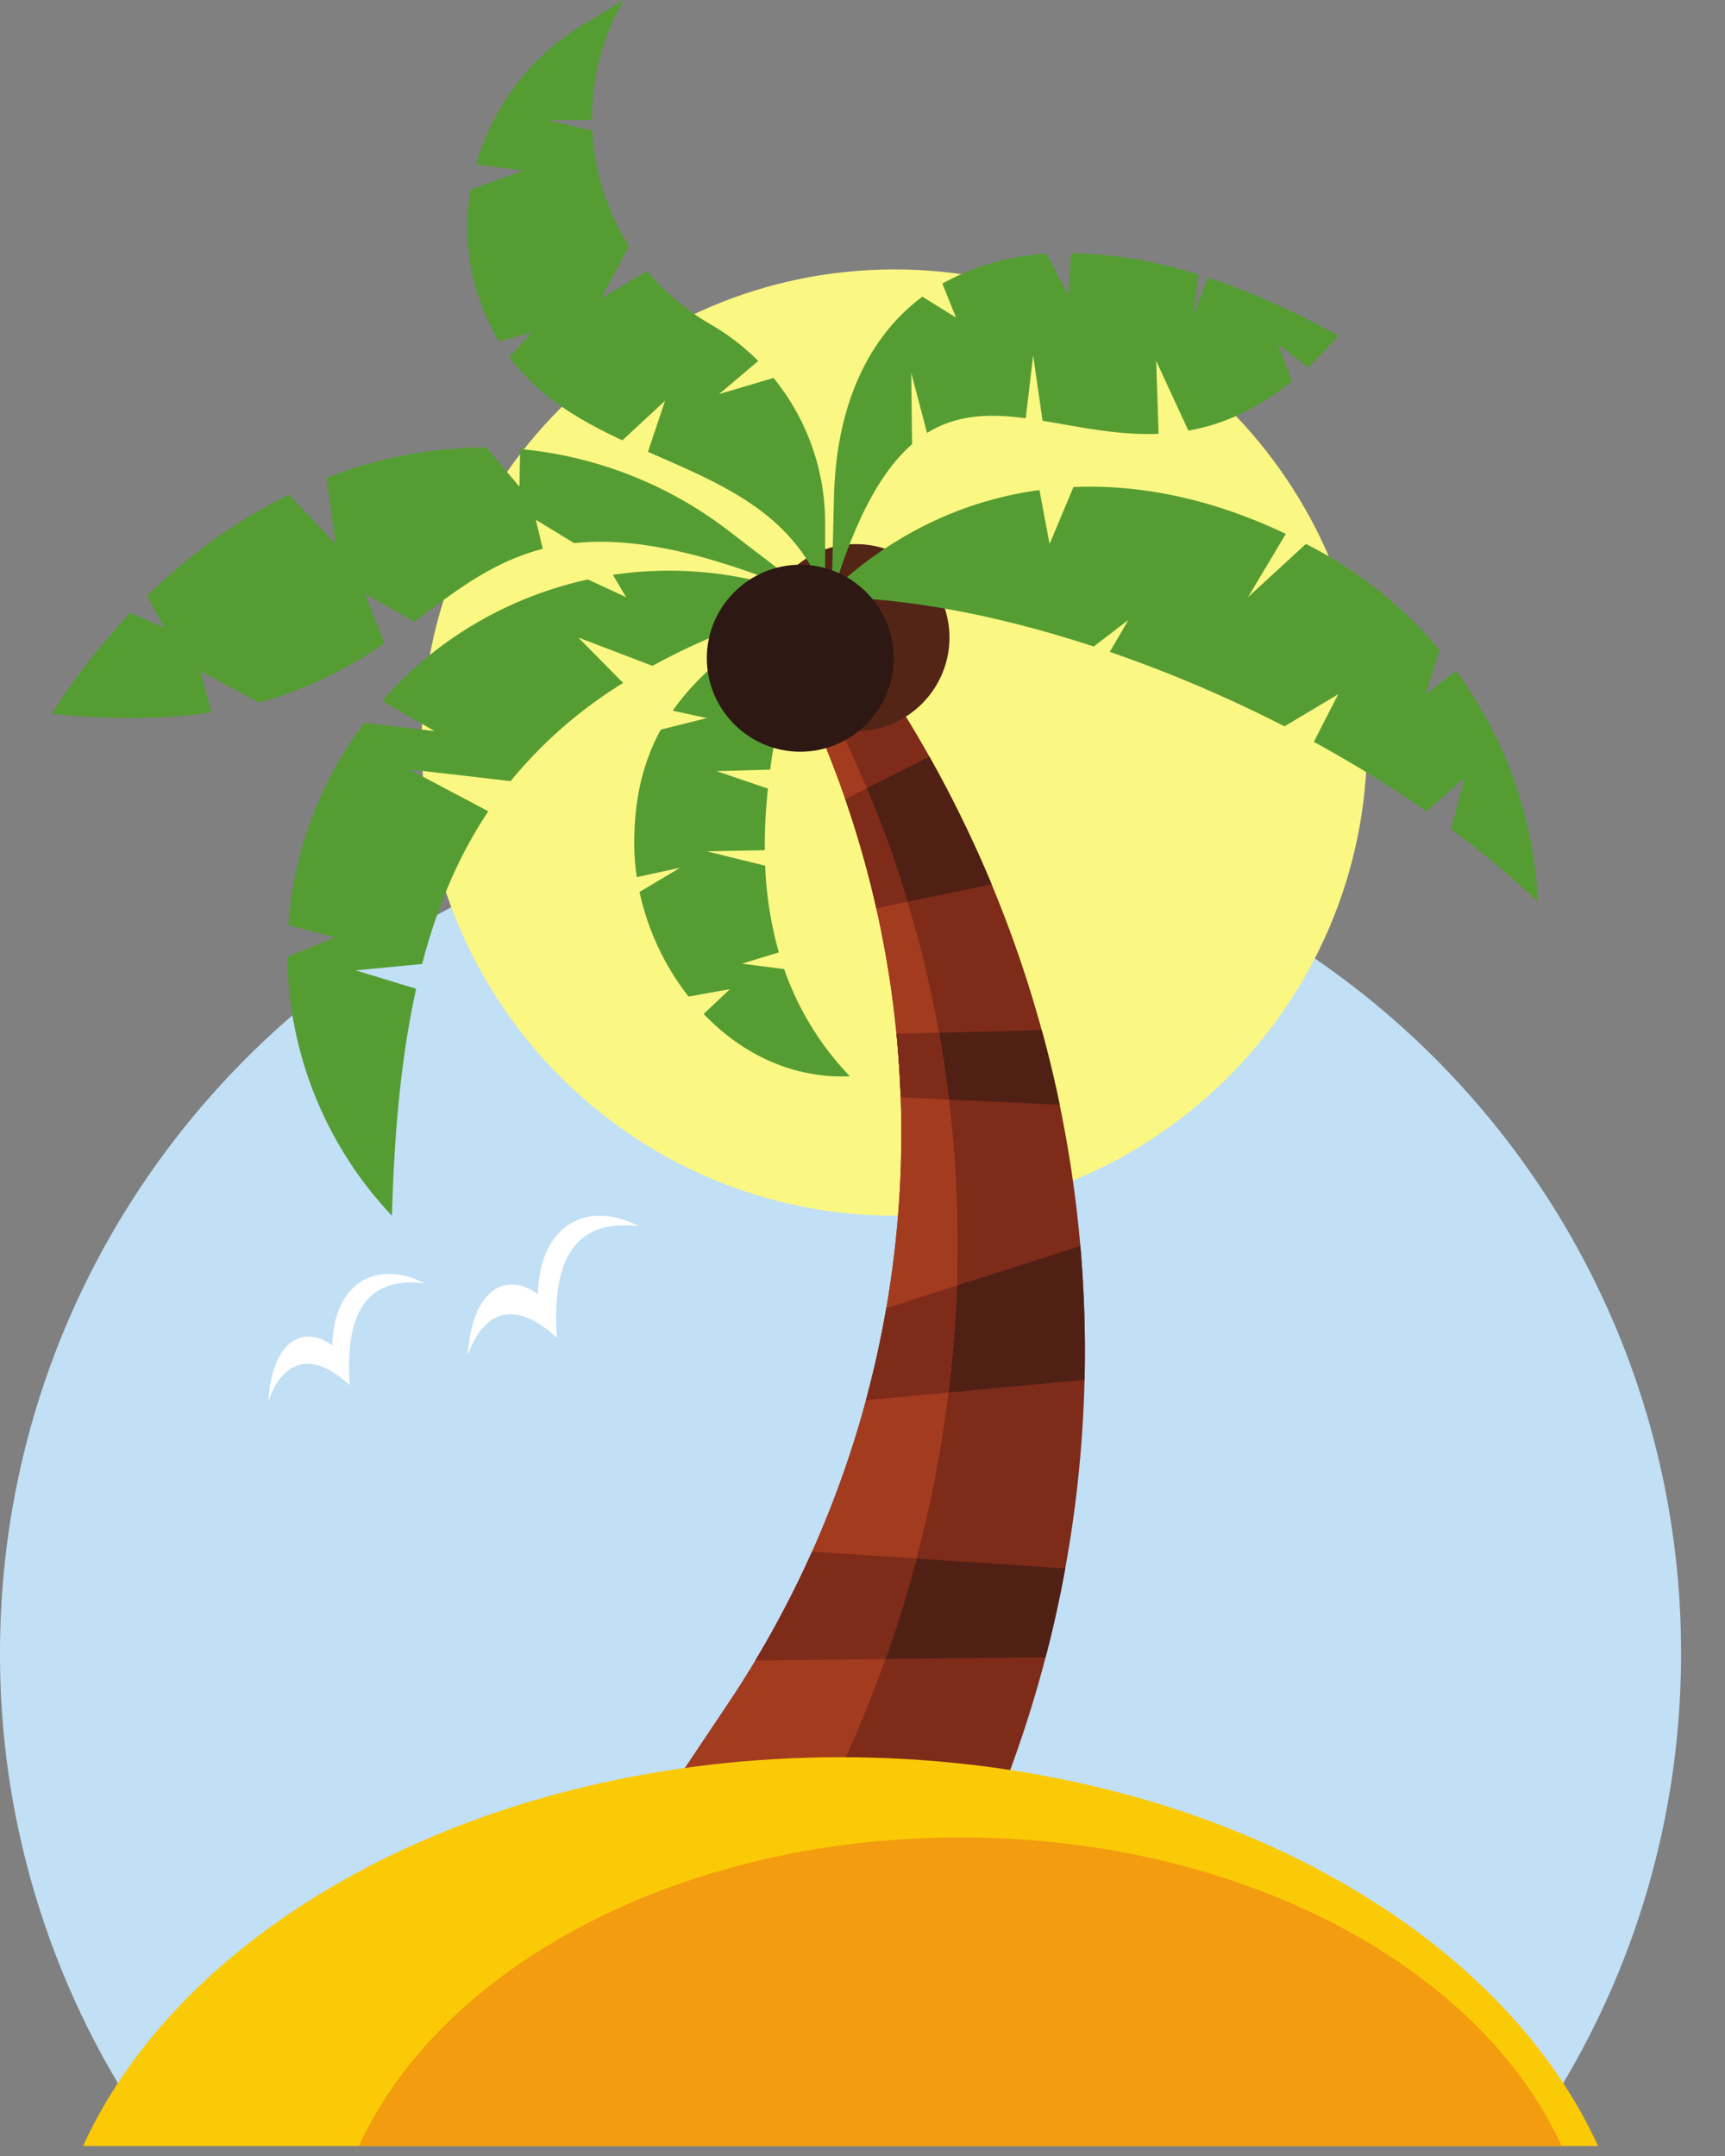 <svg xmlns="http://www.w3.org/2000/svg" viewBox="0 0 24 30"><rect x="0" y="0" width="24" height="30" fill="#808080" stroke="none"/><g fill-rule="evenodd"><path fill="#c1dff5" d="M11.694 11.297c6.46 0 11.695 5.24 11.695 11.706 0 2.314-.67 4.471-1.828 6.288H1.828A11.66 11.66 0 0 1 0 23.003c0-6.465 5.236-11.706 11.694-11.706"/><path fill="#fbf783" d="M12.444 16.916c3.622 0 6.576-2.957 6.576-6.583 0-3.626-2.954-6.584-6.576-6.584-3.623 0-6.577 2.958-6.577 6.584 0 3.626 2.954 6.583 6.577 6.583"/><path fill="#7e2b1a" d="m9.206 25.086.93-1.39a14.262 14.262 0 0 0 .561-14.938l.782-.448.565.807a16.886 16.886 0 0 1-.765 20.371l-2.073-4.402"/><path fill="#512015" d="M12.193 12.638a14.264 14.264 0 0 0-.432-1.519l1.17-.59c.326.58.614 1.172.866 1.776zm.338 2.63c-.01-.295-.03-.59-.058-.884l2.021-.05c.095.344.178.69.25 1.039zm-.482 4.215c.114-.423.208-.85.283-1.28l2.699-.865c.053.62.073 1.242.058 1.862zm-1.54 3.622c.296-.492.56-.998.79-1.515l3.522.234a16.88 16.88 0 0 1-.273 1.235l-4.038.046"/><path fill="#a33b1f" d="m9.206 25.086.93-1.39a14.262 14.262 0 0 0 .561-14.938l.175-.1.27.466c3.255 5.604 2.806 12.66-.934 18.09l-1.002-2.128"/><path fill="#7e2b1a" d="M12.193 12.638a14.264 14.264 0 0 0-.432-1.519l.299-.15c.217.518.406 1.045.567 1.579zm.338 2.63c-.01-.295-.03-.59-.058-.884l.59-.015c.056.31.103.62.14.931zm-.482 4.215c.114-.423.208-.85.283-1.28l.981-.315c-.017.497-.056.993-.116 1.488zm-1.54 3.622c.296-.492.56-.998.79-1.515l1.453.096c-.124.47-.269.937-.433 1.399l-1.81.02"/><path fill="#fbca07" d="M11.694 24.451c4.93 0 9.105 2.27 10.54 5.41H1.155c1.436-3.14 5.612-5.41 10.54-5.41"/><path fill="#f39c0f" d="M13.361 25.567c3.913 0 7.228 1.802 8.367 4.293H4.994c1.14-2.491 4.455-4.293 8.367-4.293"/><path fill="#532516" d="M11.91 10.173c.716 0 1.3-.585 1.3-1.302 0-.716-.584-1.3-1.3-1.3-.716 0-1.3.584-1.3 1.3 0 .717.584 1.302 1.3 1.302"/><path fill="#559d33" d="M11.48 8.31c.84-.825 1.86-1.34 2.982-1.491l.141.751.332-.793c.939-.04 1.938.167 2.955.652l-.527.881.806-.741a5.858 5.858 0 0 1 1.86 1.476l-.193.615.422-.326a5.872 5.872 0 0 1 1.138 3.214 12.822 12.822 0 0 0-1.208-1.012l.188-.713-.53.468a16.783 16.783 0 0 0-1.567-.968l.34-.663-.748.447a18.552 18.552 0 0 0-2.431-1.036l.26-.445-.483.37c-1.341-.44-2.645-.686-3.738-.686"/><path fill="#559d33" d="M11.48 8.31V7.275a3.19 3.19 0 0 0-.718-2.016l-.758.225.545-.461a3.184 3.184 0 0 0-.663-.51 3.298 3.298 0 0 1-.882-.743l-.646.385.395-.728a3.304 3.304 0 0 1-.513-1.611l-.625-.143.621-.004A3.307 3.307 0 0 1 8.678 0L8.11.344a3.338 3.338 0 0 0-1.484 1.944l.66.086-.739.264a3.08 3.08 0 0 0 .387 2.1l.007.012.456-.12-.311.336c.409.552.976.882 1.573 1.161l.594-.55-.238.71c1.02.45 2.049.848 2.465 2.023m0 0-.934-.223a5.297 5.297 0 0 0-2.019-.088l.185.311-.532-.247c-1.1.24-2.11.827-2.865 1.69l.732.42-.979-.116a5.316 5.316 0 0 0-1.056 2.816l.649.172-.663.267a5.316 5.316 0 0 0 1.455 3.604c.033-1.177.13-2.226.337-3.157l-.842-.257.925-.088c.207-.795.503-1.501.921-2.125l-1.103-.584 1.413.164A6.262 6.262 0 0 1 8.67 9.503l-.624-.632 1.032.394c.674-.37 1.467-.686 2.401-.955"/><path fill="#559d33" d="m11.376 8.336-1.206-.925a5.606 5.606 0 0 0-2.933-1.163l-.01.524-.462-.546a6.033 6.033 0 0 0-2.222.425l.126.92-.651-.689a7.685 7.685 0 0 0-1.971 1.41l.242.444-.476-.209A9.414 9.414 0 0 0 .718 9.933c.884.09 1.61.071 2.221-.02l-.152-.577.814.44a5.508 5.508 0 0 0 1.746-.826l-.272-.688.688.389c.574-.426 1.086-.833 1.788-1.014l-.096-.405.534.326c.796-.085 1.837.103 3.387.778m.193-.026.034-1.394c.032-1.286.48-2.228 1.23-2.788l.468.291-.19-.473a3.344 3.344 0 0 1 1.45-.414l.301.574.039-.584a6.21 6.21 0 0 1 1.773.299l-.073.564.207-.521c.576.188 1.183.456 1.811.807a5.472 5.472 0 0 1-.424.442l-.414-.325.196.514c-.5.407-.982.608-1.443.69l-.448-.97.034 1.014c-.572.024-1.111-.099-1.615-.181l-.131-.912-.103.877c-.492-.064-.95-.059-1.373.205l-.22-.837.012.993c-.41.357-.785 1.003-1.12 2.13"/><path fill="#559d33" d="M11.279 8.262c-.766.526-1.465.98-1.92 1.627l.475.103-.64.16c-.233.424-.37.93-.37 1.58 0 .157.013.316.036.473l.603-.131-.565.337a3.58 3.58 0 0 0 .682 1.456l.575-.103-.365.345c.526.55 1.233.902 2.034.867a4.105 4.105 0 0 1-.914-1.491l-.586-.076.512-.157a5.147 5.147 0 0 1-.19-1.206l-.812-.2.807-.016a7.542 7.542 0 0 1 .043-.857l-.714-.243.745-.021c.117-.866.35-1.708.564-2.447"/><path fill="#2d1813" d="M11.134 10.46c.716 0 1.3-.585 1.3-1.301 0-.717-.584-1.301-1.3-1.301-.716 0-1.3.584-1.3 1.3 0 .717.584 1.302 1.3 1.302"/><path fill="#fff" d="M3.733 19.498c.203-.583.617-.705 1.132-.223-.062-.916.175-1.525 1.043-1.417-.669-.347-1.267-.005-1.285.865-.392-.296-.835-.083-.89.775m2.775-.638c.222-.64.675-.772 1.24-.245-.068-1.003.191-1.67 1.142-1.552-.732-.38-1.388-.006-1.407.947-.43-.324-.915-.09-.975.85"/></g></svg>